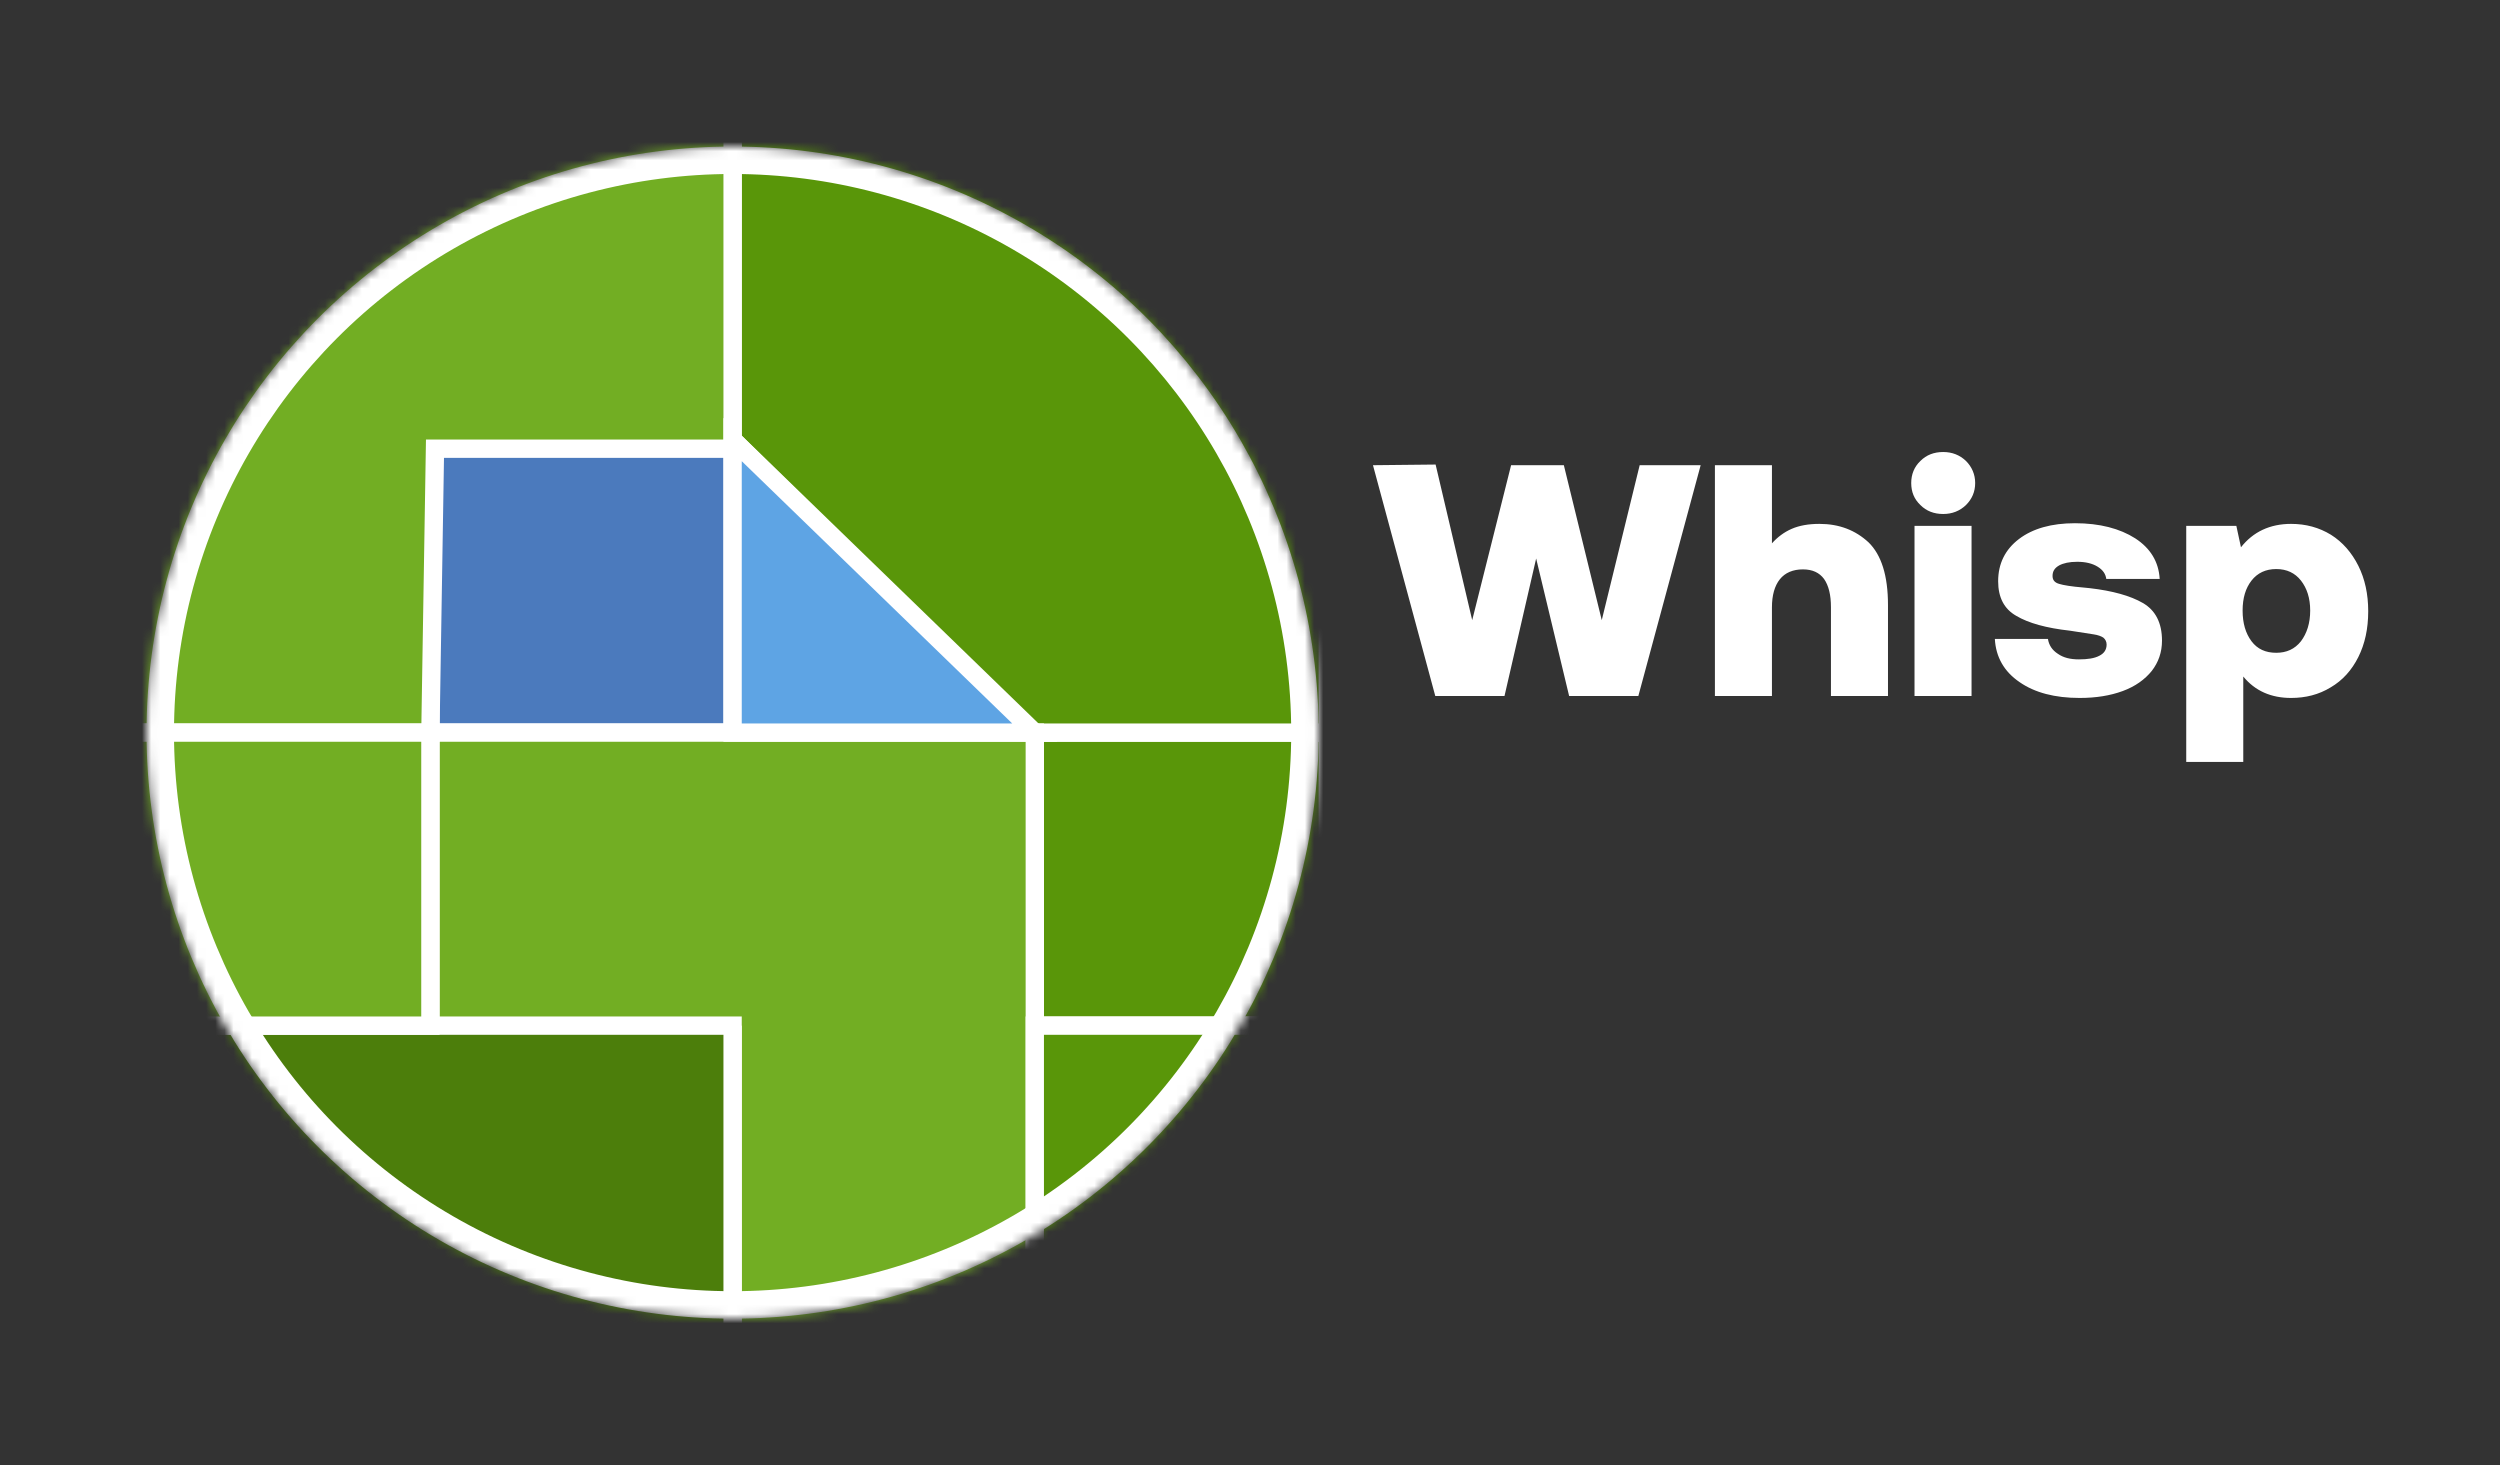 <svg width="273" height="160" viewBox="0 0 273 160" fill="none" xmlns="http://www.w3.org/2000/svg">
<rect x="0" y="0" width="273" height="160" fill="#333333" stroke="none"/>
<mask id="mask0_80_149" style="mask-type:alpha" maskUnits="userSpaceOnUse" x="16" y="16" width="128" height="128">
<circle cx="80" cy="80" r="64" fill="#D9D9D9"/>
</mask>
<g mask="url(#mask0_80_149)">
<path d="M47 48H80V80H47V48Z" fill="#4B7ABD" stroke="white" stroke-width="2"/>
<rect x="113" y="80" width="32" height="32" fill="#599609" stroke="white" stroke-width="2"/>
<path d="M80 14H145V80H112.5L80 48V14Z" fill="#599609" stroke="white" stroke-width="2"/>
<path d="M47 80H113V113V146H80V113H47V80Z" fill="#72AE23" stroke="white" stroke-width="2"/>
<path d="M14.5 80L14.5 14L47 14L80 14L80 49L47.5 49L47 80L14.5 80Z" fill="#72AE23" stroke="white" stroke-width="2"/>
<path d="M80 48L113 80H80V48Z" fill="#5EA4E4" stroke="white" stroke-width="2"/>
<path d="M80 146L15 143.875V112L80 112V146Z" fill="#4C7E0B" stroke="white" stroke-width="2"/>
<path d="M47 112L14 112V80H47V112Z" fill="#72AE23" stroke="white" stroke-width="2"/>
<path d="M113 146L145 112H113V146Z" fill="#599609" stroke="white" stroke-width="2"/>
<circle cx="80" cy="80" r="62.5" stroke="white" stroke-width="3"/>
</g>
<path d="M149.928 50.8L156.768 50.728L160.764 67.72L165.012 50.8H170.772L174.912 67.72L179.052 50.8H185.712L178.908 76H171.348L167.748 60.988L164.292 76H156.732L149.928 50.8ZM204.044 59.224C205.448 60.592 206.168 62.86 206.168 66.064V76H199.94V66.316C199.94 64.948 199.688 63.94 199.184 63.22C198.68 62.536 197.924 62.176 196.88 62.176C195.8 62.176 194.936 62.536 194.36 63.256C193.784 63.976 193.496 65.02 193.496 66.316V76H187.268V50.8H193.496V59.332C194.108 58.648 194.828 58.108 195.656 57.748C196.484 57.388 197.492 57.208 198.68 57.208C200.84 57.208 202.604 57.892 204.044 59.224ZM214.681 50.332C215.329 50.98 215.689 51.808 215.689 52.744C215.689 53.716 215.329 54.508 214.681 55.156C213.997 55.804 213.169 56.128 212.197 56.128C211.189 56.128 210.361 55.804 209.713 55.156C209.029 54.508 208.705 53.716 208.705 52.744C208.705 51.808 209.029 50.98 209.713 50.332C210.361 49.684 211.189 49.36 212.197 49.36C213.169 49.36 213.997 49.684 214.681 50.332ZM209.065 57.424H215.293V76H209.065V57.424ZM223.634 69.772C223.742 70.456 224.102 70.996 224.714 71.392C225.326 71.824 226.082 72.004 227.018 72.004C227.954 72.004 228.71 71.896 229.25 71.608C229.754 71.356 230.042 70.96 230.042 70.384C230.042 70.06 229.898 69.808 229.682 69.628C229.466 69.484 229.106 69.34 228.602 69.268C228.098 69.196 227.27 69.052 226.046 68.872C223.454 68.584 221.51 68.044 220.178 67.252C218.846 66.496 218.198 65.236 218.198 63.472C218.198 61.564 218.954 60.016 220.466 58.864C221.978 57.712 224.03 57.136 226.586 57.136C229.286 57.136 231.482 57.712 233.174 58.792C234.83 59.872 235.73 61.348 235.838 63.22H230.006C229.934 62.68 229.646 62.248 229.07 61.888C228.494 61.528 227.738 61.348 226.838 61.348C225.974 61.348 225.326 61.492 224.858 61.744C224.354 62.032 224.138 62.392 224.138 62.896C224.138 63.328 224.354 63.616 224.858 63.76C225.326 63.904 226.19 64.048 227.486 64.156L228.206 64.228C230.69 64.516 232.634 65.056 234.002 65.848C235.37 66.64 236.09 68.008 236.09 69.952C236.09 71.248 235.694 72.328 234.974 73.264C234.218 74.2 233.174 74.956 231.806 75.46C230.438 75.964 228.89 76.216 227.09 76.216C224.39 76.216 222.194 75.64 220.538 74.488C218.846 73.336 217.946 71.752 217.838 69.772H223.634ZM254.541 58.396C255.801 59.188 256.809 60.34 257.529 61.78C258.249 63.22 258.609 64.876 258.609 66.748C258.609 68.656 258.249 70.312 257.529 71.752C256.809 73.192 255.801 74.308 254.505 75.064C253.209 75.856 251.769 76.216 250.185 76.216C248.025 76.216 246.261 75.46 244.965 73.876V83.2H238.737V57.424H244.209L244.713 59.764C246.045 58.072 247.881 57.208 250.185 57.208C251.805 57.208 253.245 57.604 254.541 58.396ZM251.265 70.024C251.913 69.16 252.273 68.044 252.273 66.676C252.273 65.308 251.913 64.228 251.265 63.4C250.617 62.572 249.717 62.14 248.565 62.14C247.413 62.14 246.513 62.572 245.865 63.4C245.217 64.228 244.893 65.308 244.893 66.676C244.893 68.044 245.217 69.16 245.865 70.024C246.513 70.888 247.413 71.284 248.565 71.284C249.681 71.284 250.581 70.888 251.265 70.024Z" fill="white"/>
</svg>
